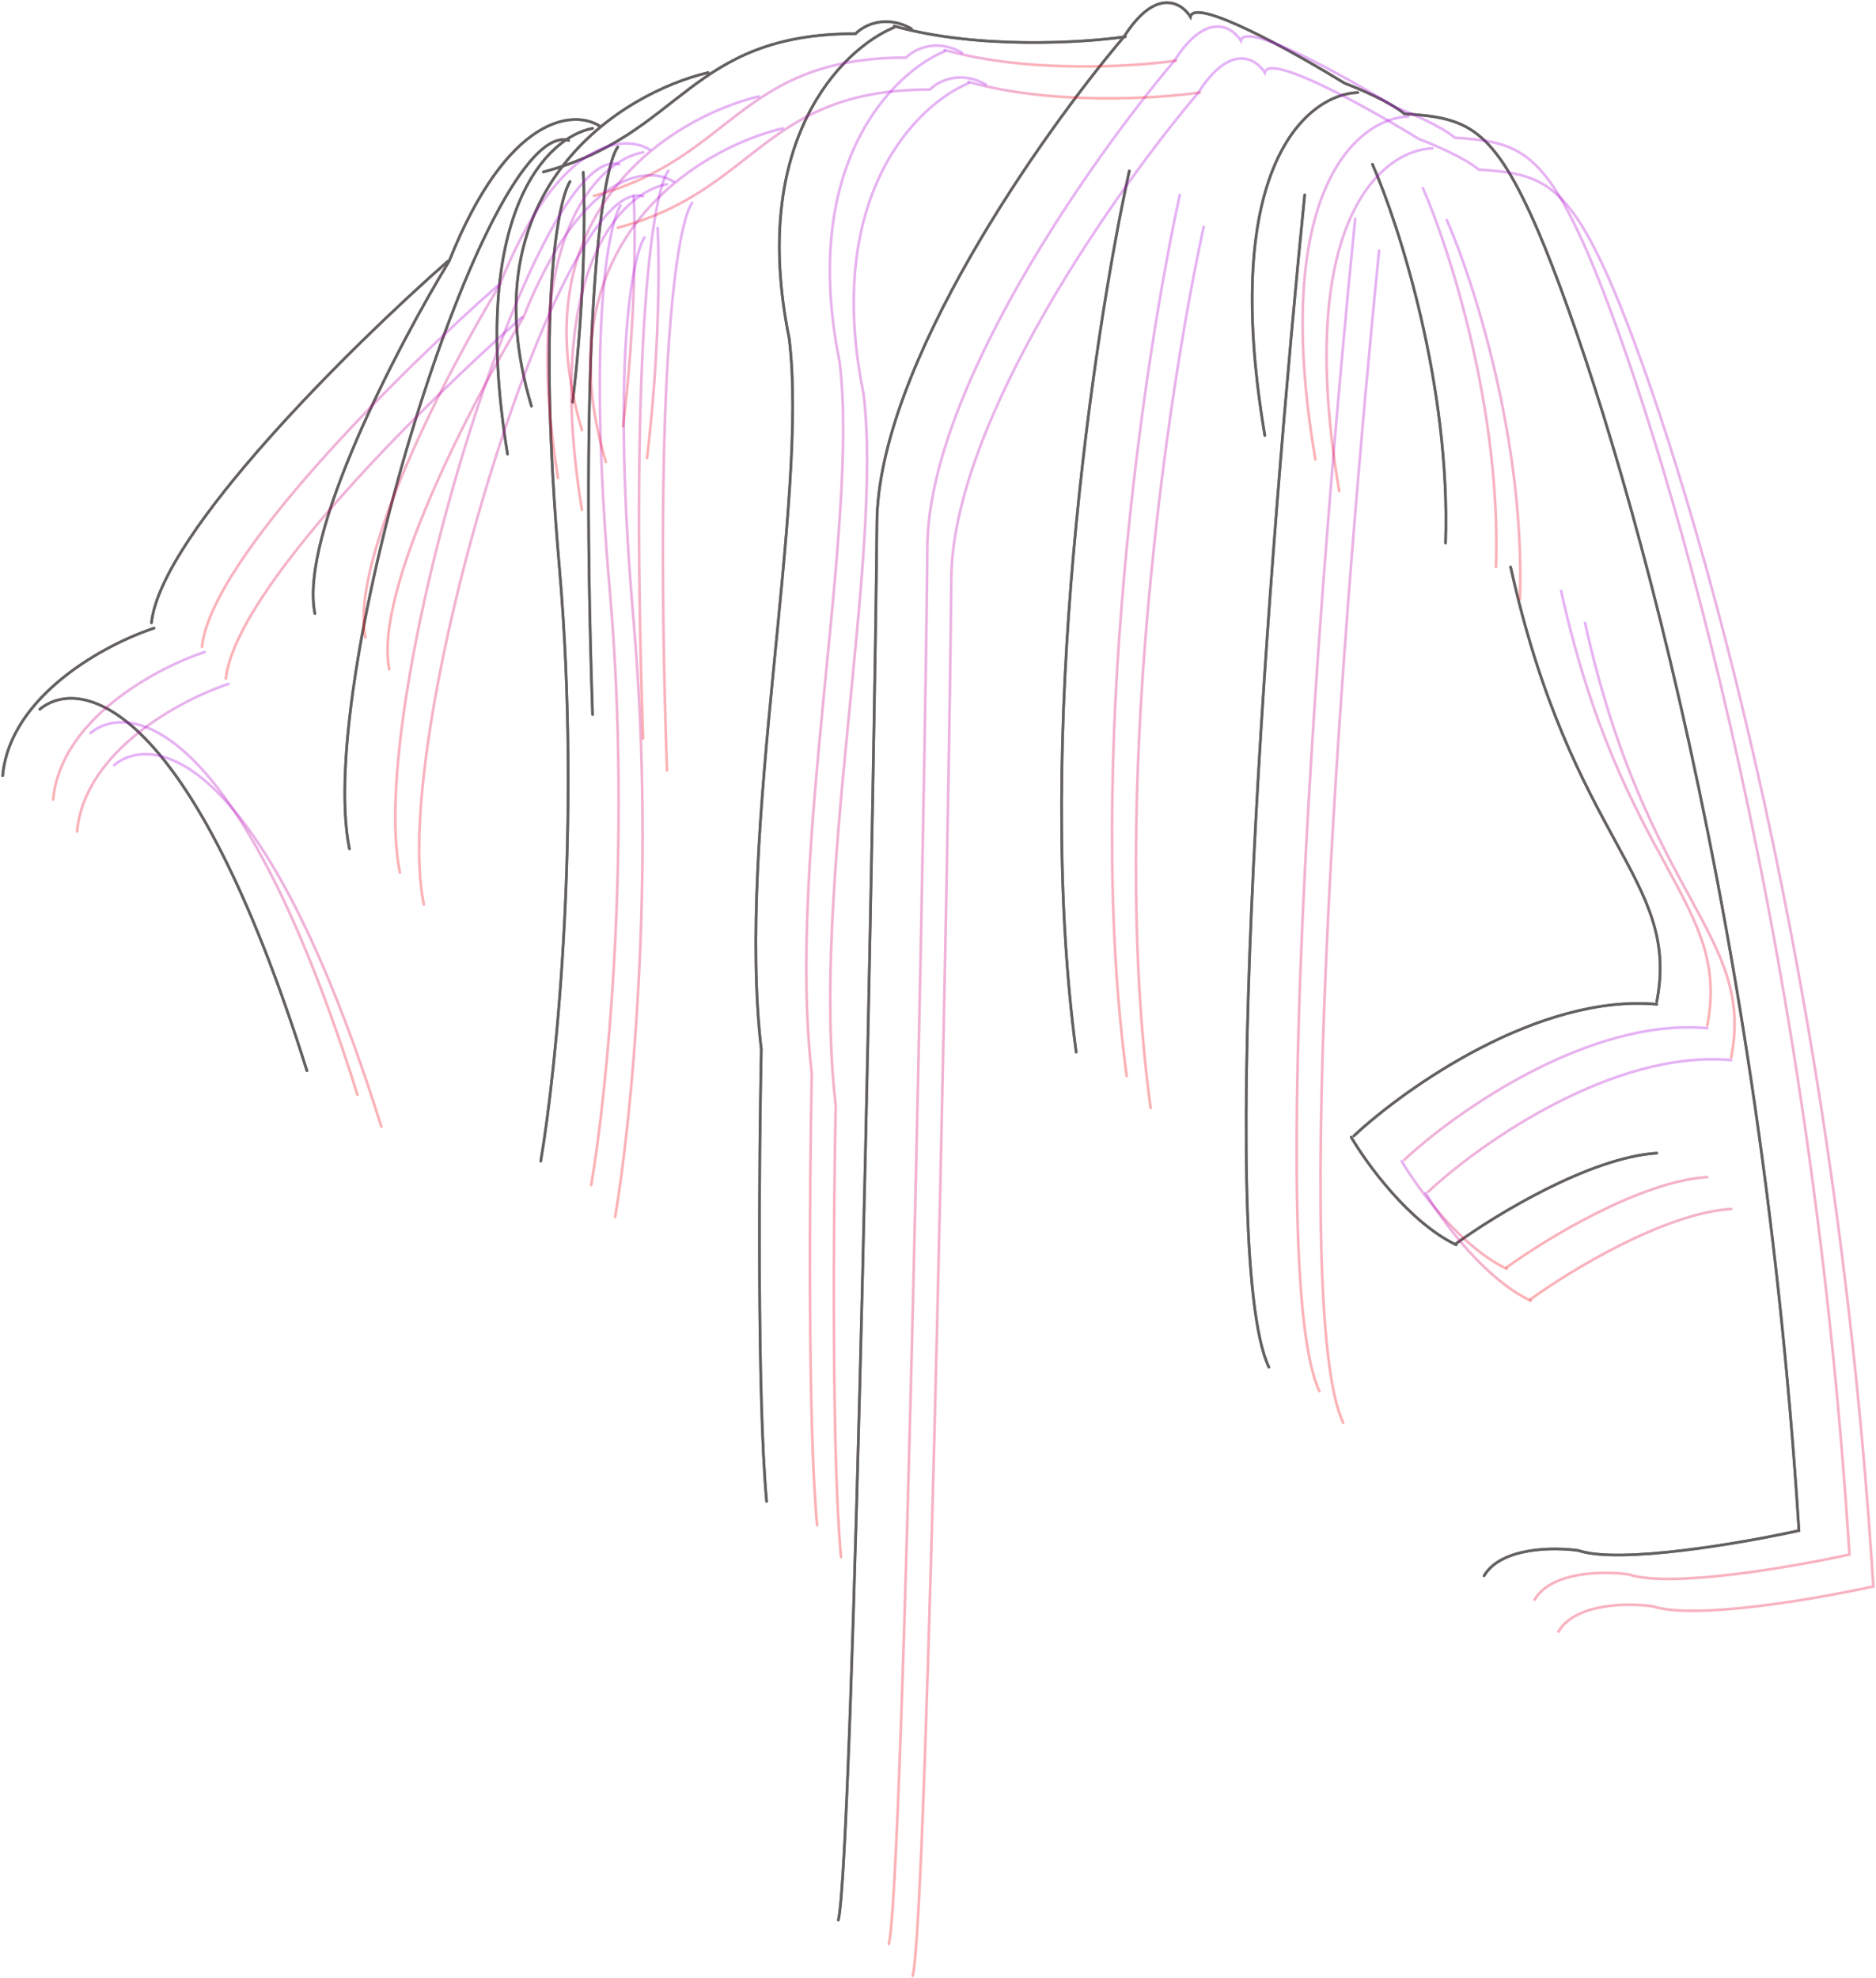<svg width="706" height="744" viewBox="0 0 706 744" fill="none" xmlns="http://www.w3.org/2000/svg">
<path d="M315.5 722.309C321 700.809 329.5 270.809 330 196.809C330.4 137.609 392.167 50.142 423 13.809C435 -4.991 444.667 0.976 448 6.309C449.6 -1.291 487.333 19.809 506 31.309C511.333 33.309 523.3 38.409 528.5 42.809C552 44.309 561.8 47.309 579 87.309C605.333 149.309 661.8 333.809 677 575.809C655.833 580.475 609.6 588.509 594 583.309C584.833 581.975 564.9 582.009 558.5 592.809" stroke="#978383" stroke-linecap="round"/>
<path d="M511 34.809C492.167 35.475 458.8 62.209 476 163.809" stroke="#978383" stroke-linecap="round"/>
<path d="M491 73.309C478 202.142 457.1 470.709 477.5 514.309" stroke="#978383" stroke-linecap="round"/>
<path d="M516.5 61.809C526.5 84.642 546 145.109 544 204.309" stroke="#978383" stroke-linecap="round"/>
<path d="M548 467.809C562.667 457.142 598.3 435.409 623.5 433.809M509.5 427.309C529 409.142 579.1 373.809 623.5 377.809" stroke="#978383" stroke-linecap="round"/>
<path d="M568.5 213.309C591.5 317.309 632.5 330.309 623.5 376.809" stroke="#978383" stroke-linecap="round"/>
<path d="M508.5 427.809C514.333 437.809 530.4 459.909 548 468.309" stroke="#978383" stroke-linecap="round"/>
<path d="M425 64.309C411.667 125.142 389 276.609 405 395.809" stroke="#978383" stroke-linecap="round"/>
<path d="M423.5 13.809C407.5 16.142 367.7 18.609 336.5 9.809" stroke="#978383" stroke-linecap="round"/>
<path d="M336.502 10.309C317.002 18.309 281.802 52.909 297.002 127.309C304.5 188.809 276.901 312.809 286.501 394.809C285.668 435.142 284.9 525.609 288.5 564.809" stroke="#978383" stroke-linecap="round"/>
<path d="M232.5 55.309C227.166 62.142 217.8 114.409 223 268.809" stroke="#978383" stroke-linecap="round"/>
<path d="M214.5 68.309C209.667 76.309 202.1 116.509 210.5 213.309C218.9 310.109 209.333 402.642 203.5 436.809" stroke="#978383" stroke-linecap="round"/>
<path d="M204.5 64.679C257 50.81 259 12.677 322 12.679C324.833 9.722 333 5.208 343 10.808" stroke="#978383" stroke-linecap="round"/>
<path d="M219.5 64.809C220.167 76.975 220.3 111.309 215.5 151.309" stroke="#978383" stroke-linecap="round"/>
<path d="M266.5 27.309C234.166 34.975 175.6 70.809 200 152.809" stroke="#978383" stroke-linecap="round"/>
<path d="M223 48.309C206.167 51.309 176.2 80.009 191 170.809" stroke="#978383" stroke-linecap="round"/>
<path d="M225.5 47.308C215.834 41.308 191 43.108 169 98.308C149.667 130.142 112.5 201.209 118.5 230.809" stroke="#978383" stroke-linecap="round"/>
<path d="M214 52.806C183 43.809 118.3 254.906 131.5 319.306" stroke="#978383" stroke-linecap="round"/>
<path d="M168.5 98.309C132.833 129.642 60.6 200.709 57 234.309" stroke="#978383" stroke-linecap="round"/>
<path d="M58 236.309C40.167 242.142 3.8 261.409 1 291.809" stroke="#978383" stroke-linecap="round"/>
<path d="M15 266.81C30.333 254.143 71.9 263.61 115.5 402.81" stroke="#978383" stroke-linecap="round"/>
<path d="M315.5 722.309C321 700.809 329.5 270.809 330 196.809C330.4 137.609 392.167 50.142 423 13.809C435 -4.991 444.667 0.976 448 6.309C449.6 -1.291 487.333 19.809 506 31.309C511.333 33.309 523.3 38.409 528.5 42.809C552 44.309 561.8 47.309 579 87.309C605.333 149.309 661.8 333.809 677 575.809C655.833 580.475 609.6 588.509 594 583.309C584.833 581.975 564.9 582.009 558.5 592.809" stroke="#636061" stroke-linecap="round"/>
<path d="M511 34.809C492.167 35.475 458.8 62.209 476 163.809" stroke="#636061" stroke-linecap="round"/>
<path d="M491 73.309C478 202.142 457.1 470.709 477.5 514.309" stroke="#636061" stroke-linecap="round"/>
<path d="M516.5 61.809C526.5 84.642 546 145.109 544 204.309" stroke="#636061" stroke-linecap="round"/>
<path d="M548 467.809C562.667 457.142 598.3 435.409 623.5 433.809M509.5 427.309C529 409.142 579.1 373.809 623.5 377.809" stroke="#636061" stroke-linecap="round"/>
<path d="M568.5 213.309C591.5 317.309 632.5 330.309 623.5 376.809" stroke="#636061" stroke-linecap="round"/>
<path d="M508.5 427.809C514.333 437.809 530.4 459.909 548 468.309" stroke="#636061" stroke-linecap="round"/>
<path d="M425 64.309C411.667 125.142 389 276.609 405 395.809" stroke="#636061" stroke-linecap="round"/>
<path d="M423.5 13.809C407.5 16.142 367.7 18.609 336.5 9.809" stroke="#636061" stroke-linecap="round"/>
<path d="M336.502 10.309C317.002 18.309 281.802 52.909 297.002 127.309C304.5 188.809 276.901 312.809 286.501 394.809C285.668 435.142 284.9 525.609 288.5 564.809" stroke="#636061" stroke-linecap="round"/>
<path d="M232.5 55.309C227.166 62.142 217.8 114.409 223 268.809" stroke="#636061" stroke-linecap="round"/>
<path d="M214.5 68.309C209.667 76.309 202.1 116.509 210.5 213.309C218.9 310.109 209.333 402.642 203.5 436.809" stroke="#636061" stroke-linecap="round"/>
<path d="M204.5 64.679C257 50.81 259 12.677 322 12.679C324.833 9.722 333 5.208 343 10.808" stroke="#636061" stroke-linecap="round"/>
<path d="M219.5 64.809C220.167 76.975 220.3 111.309 215.5 151.309" stroke="#636061" stroke-linecap="round"/>
<path d="M266.5 27.309C234.166 34.975 175.6 70.809 200 152.809" stroke="#636061" stroke-linecap="round"/>
<path d="M223 48.309C206.167 51.309 176.2 80.009 191 170.809" stroke="#636061" stroke-linecap="round"/>
<path d="M225.5 47.308C215.834 41.308 191 43.108 169 98.308C149.667 130.142 112.5 201.209 118.5 230.809" stroke="#636061" stroke-linecap="round"/>
<path d="M214 52.806C183 43.809 118.3 254.906 131.5 319.306" stroke="#636061" stroke-linecap="round"/>
<path d="M168.5 98.309C132.833 129.642 60.6 200.709 57 234.309" stroke="#636061" stroke-linecap="round"/>
<path d="M58 236.309C40.167 242.142 3.8 261.409 1 291.809" stroke="#636061" stroke-linecap="round"/>
<path d="M15 266.81C30.333 254.143 71.9 263.61 115.5 402.81" stroke="#636061" stroke-linecap="round"/>
<path d="M334.5 731.309C340 709.809 348.5 279.809 349 205.809C349.4 146.609 411.167 59.142 442 22.809C454 4.009 463.667 9.976 467 15.309C468.6 7.709 506.333 28.809 525 40.309C530.333 42.309 542.3 47.409 547.5 51.809C571 53.309 580.8 56.309 598 96.309C624.333 158.309 680.8 342.809 696 584.809C674.833 589.475 628.6 597.509 613 592.309C603.833 590.975 583.9 591.009 577.5 601.809" stroke="url(#paint0_linear_1037_511)" stroke-linecap="round"/>
<path d="M530 43.809C511.167 44.475 477.8 71.209 495 172.809" stroke="url(#paint1_linear_1037_511)" stroke-linecap="round"/>
<path d="M510 82.309C497 211.142 476.1 479.709 496.5 523.309" stroke="url(#paint2_linear_1037_511)" stroke-linecap="round"/>
<path d="M535.5 70.809C545.5 93.642 565 154.109 563 213.309" stroke="url(#paint3_linear_1037_511)" stroke-linecap="round"/>
<path d="M567 476.809C581.667 466.142 617.3 444.409 642.5 442.809M528.5 436.309C548 418.142 598.1 382.809 642.5 386.809" stroke="url(#paint4_linear_1037_511)" stroke-linecap="round"/>
<path d="M587.5 222.309C610.5 326.309 651.5 339.309 642.5 385.809" stroke="url(#paint5_linear_1037_511)" stroke-linecap="round"/>
<path d="M527.5 436.809C533.333 446.809 549.4 468.909 567 477.309" stroke="url(#paint6_linear_1037_511)" stroke-linecap="round"/>
<path d="M444 73.309C430.667 134.142 408 285.609 424 404.809" stroke="url(#paint7_linear_1037_511)" stroke-linecap="round"/>
<path d="M442.5 22.809C426.5 25.142 386.7 27.609 355.5 18.809" stroke="url(#paint8_linear_1037_511)" stroke-linecap="round"/>
<path d="M355.502 19.309C336.002 27.309 300.802 61.909 316.002 136.309C323.5 197.809 295.901 321.809 305.501 403.809C304.668 444.142 303.9 534.609 307.5 573.809" stroke="url(#paint9_linear_1037_511)" stroke-linecap="round"/>
<path d="M251.5 64.309C246.166 71.142 236.8 123.409 242 277.809" stroke="url(#paint10_linear_1037_511)" stroke-linecap="round"/>
<path d="M233.5 77.309C228.667 85.309 221.1 125.509 229.5 222.309C237.9 319.109 228.333 411.642 222.5 445.809" stroke="url(#paint11_linear_1037_511)" stroke-linecap="round"/>
<path d="M223.5 73.679C276 59.81 278 21.677 341 21.679C343.833 18.722 352 14.208 362 19.808" stroke="url(#paint12_linear_1037_511)" stroke-linecap="round"/>
<path d="M238.5 73.809C239.167 85.975 239.3 120.309 234.5 160.309" stroke="url(#paint13_linear_1037_511)" stroke-linecap="round"/>
<path d="M285.5 36.309C253.166 43.975 194.6 79.809 219 161.809" stroke="url(#paint14_linear_1037_511)" stroke-linecap="round"/>
<path d="M242 57.309C225.167 60.309 195.2 89.009 210 179.809" stroke="url(#paint15_linear_1037_511)" stroke-linecap="round"/>
<path d="M244.5 56.308C234.834 50.308 210 52.108 188 107.308C168.667 139.142 131.5 210.209 137.5 239.809" stroke="url(#paint16_linear_1037_511)" stroke-linecap="round"/>
<path d="M233 61.806C202 52.809 137.3 263.906 150.5 328.306" stroke="url(#paint17_linear_1037_511)" stroke-linecap="round"/>
<path d="M187.5 107.309C151.833 138.642 79.6 209.709 76 243.309" stroke="url(#paint18_linear_1037_511)" stroke-linecap="round"/>
<path d="M77 245.309C59.167 251.142 22.8 270.409 20 300.809" stroke="url(#paint19_linear_1037_511)" stroke-linecap="round"/>
<path d="M34 275.81C49.333 263.143 90.9 272.61 134.5 411.81" stroke="url(#paint20_linear_1037_511)" stroke-linecap="round"/>
<path d="M343.5 743.309C349 721.809 357.5 291.809 358 217.809C358.4 158.609 420.167 71.142 451 34.809C463 16.009 472.667 21.976 476 27.309C477.6 19.709 515.333 40.809 534 52.309C539.333 54.309 551.3 59.409 556.5 63.809C580 65.309 589.8 68.309 607 108.309C633.333 170.309 689.8 354.809 705 596.809C683.833 601.475 637.6 609.509 622 604.309C612.833 602.975 592.9 603.009 586.5 613.809" stroke="url(#paint21_linear_1037_511)" stroke-linecap="round"/>
<path d="M539 55.809C520.167 56.475 486.8 83.209 504 184.809" stroke="url(#paint22_linear_1037_511)" stroke-linecap="round"/>
<path d="M519 94.309C506 223.142 485.1 491.709 505.5 535.309" stroke="url(#paint23_linear_1037_511)" stroke-linecap="round"/>
<path d="M544.5 82.809C554.5 105.642 574 166.109 572 225.309" stroke="url(#paint24_linear_1037_511)" stroke-linecap="round"/>
<path d="M576 488.809C590.667 478.142 626.3 456.409 651.5 454.809M537.5 448.309C557 430.142 607.1 394.809 651.5 398.809" stroke="url(#paint25_linear_1037_511)" stroke-linecap="round"/>
<path d="M596.5 234.309C619.5 338.309 660.5 351.309 651.5 397.809" stroke="url(#paint26_linear_1037_511)" stroke-linecap="round"/>
<path d="M536.5 448.809C542.333 458.809 558.4 480.909 576 489.309" stroke="url(#paint27_linear_1037_511)" stroke-linecap="round"/>
<path d="M453 85.309C439.667 146.142 417 297.609 433 416.809" stroke="url(#paint28_linear_1037_511)" stroke-linecap="round"/>
<path d="M451.5 34.809C435.5 37.142 395.7 39.609 364.5 30.809" stroke="url(#paint29_linear_1037_511)" stroke-linecap="round"/>
<path d="M364.502 31.309C345.002 39.309 309.802 73.909 325.002 148.309C332.5 209.809 304.901 333.809 314.501 415.809C313.668 456.142 312.9 546.609 316.5 585.809" stroke="url(#paint30_linear_1037_511)" stroke-linecap="round"/>
<path d="M260.5 76.309C255.166 83.142 245.8 135.409 251 289.809" stroke="url(#paint31_linear_1037_511)" stroke-linecap="round"/>
<path d="M242.5 89.309C237.667 97.309 230.1 137.509 238.5 234.309C246.9 331.109 237.333 423.642 231.5 457.809" stroke="url(#paint32_linear_1037_511)" stroke-linecap="round"/>
<path d="M232.5 85.679C285 71.81 287 33.677 350 33.679C352.833 30.722 361 26.208 371 31.808" stroke="url(#paint33_linear_1037_511)" stroke-linecap="round"/>
<path d="M247.5 85.809C248.167 97.975 248.3 132.309 243.5 172.309" stroke="url(#paint34_linear_1037_511)" stroke-linecap="round"/>
<path d="M294.5 48.309C262.166 55.975 203.6 91.809 228 173.809" stroke="url(#paint35_linear_1037_511)" stroke-linecap="round"/>
<path d="M251 69.309C234.167 72.309 204.2 101.009 219 191.809" stroke="url(#paint36_linear_1037_511)" stroke-linecap="round"/>
<path d="M253.5 68.308C243.834 62.308 219 64.108 197 119.308C177.667 151.142 140.5 222.209 146.5 251.809" stroke="url(#paint37_linear_1037_511)" stroke-linecap="round"/>
<path d="M242 73.806C211 64.809 146.3 275.906 159.5 340.306" stroke="url(#paint38_linear_1037_511)" stroke-linecap="round"/>
<path d="M196.5 119.309C160.833 150.642 88.6 221.709 85 255.309" stroke="url(#paint39_linear_1037_511)" stroke-linecap="round"/>
<path d="M86 257.309C68.167 263.142 31.8 282.409 29 312.809" stroke="url(#paint40_linear_1037_511)" stroke-linecap="round"/>
<path d="M43 287.81C58.333 275.143 99.9 284.61 143.5 423.81" stroke="url(#paint41_linear_1037_511)" stroke-linecap="round"/>
<defs>
<linearGradient id="paint0_linear_1037_511" x1="515.25" y1="10" x2="515.25" y2="731.309" gradientUnits="userSpaceOnUse">
<stop stop-color="#A800E3" stop-opacity="0.3"/>
<stop offset="1" stop-color="#F80005" stop-opacity="0.3"/>
</linearGradient>
<linearGradient id="paint1_linear_1037_511" x1="510.112" y1="43.809" x2="510.112" y2="172.809" gradientUnits="userSpaceOnUse">
<stop stop-color="#A800E3" stop-opacity="0.3"/>
<stop offset="1" stop-color="#F80005" stop-opacity="0.3"/>
</linearGradient>
<linearGradient id="paint2_linear_1037_511" x1="498.981" y1="82.309" x2="498.981" y2="523.309" gradientUnits="userSpaceOnUse">
<stop stop-color="#A800E3" stop-opacity="0.3"/>
<stop offset="1" stop-color="#F80005" stop-opacity="0.3"/>
</linearGradient>
<linearGradient id="paint3_linear_1037_511" x1="549.321" y1="70.809" x2="549.321" y2="213.309" gradientUnits="userSpaceOnUse">
<stop stop-color="#A800E3" stop-opacity="0.3"/>
<stop offset="1" stop-color="#F80005" stop-opacity="0.3"/>
</linearGradient>
<linearGradient id="paint4_linear_1037_511" x1="585.5" y1="386.496" x2="585.5" y2="476.809" gradientUnits="userSpaceOnUse">
<stop stop-color="#A800E3" stop-opacity="0.3"/>
<stop offset="1" stop-color="#F80005" stop-opacity="0.3"/>
</linearGradient>
<linearGradient id="paint5_linear_1037_511" x1="615.635" y1="222.309" x2="615.635" y2="385.809" gradientUnits="userSpaceOnUse">
<stop stop-color="#A800E3" stop-opacity="0.3"/>
<stop offset="1" stop-color="#F80005" stop-opacity="0.3"/>
</linearGradient>
<linearGradient id="paint6_linear_1037_511" x1="547.25" y1="436.809" x2="547.25" y2="477.309" gradientUnits="userSpaceOnUse">
<stop stop-color="#A800E3" stop-opacity="0.3"/>
<stop offset="1" stop-color="#F80005" stop-opacity="0.3"/>
</linearGradient>
<linearGradient id="paint7_linear_1037_511" x1="431.249" y1="73.309" x2="431.249" y2="404.809" gradientUnits="userSpaceOnUse">
<stop stop-color="#A800E3" stop-opacity="0.3"/>
<stop offset="1" stop-color="#F80005" stop-opacity="0.3"/>
</linearGradient>
<linearGradient id="paint8_linear_1037_511" x1="399" y1="18.809" x2="399" y2="25.004" gradientUnits="userSpaceOnUse">
<stop stop-color="#A800E3" stop-opacity="0.3"/>
<stop offset="1" stop-color="#F80005" stop-opacity="0.3"/>
</linearGradient>
<linearGradient id="paint9_linear_1037_511" x1="329.475" y1="19.309" x2="329.475" y2="573.809" gradientUnits="userSpaceOnUse">
<stop stop-color="#A800E3" stop-opacity="0.3"/>
<stop offset="1" stop-color="#F80005" stop-opacity="0.3"/>
</linearGradient>
<linearGradient id="paint10_linear_1037_511" x1="245.989" y1="64.309" x2="245.989" y2="277.809" gradientUnits="userSpaceOnUse">
<stop stop-color="#A800E3" stop-opacity="0.3"/>
<stop offset="1" stop-color="#F80005" stop-opacity="0.3"/>
</linearGradient>
<linearGradient id="paint11_linear_1037_511" x1="228" y1="77.309" x2="228" y2="445.809" gradientUnits="userSpaceOnUse">
<stop stop-color="#A800E3" stop-opacity="0.3"/>
<stop offset="1" stop-color="#F80005" stop-opacity="0.3"/>
</linearGradient>
<linearGradient id="paint12_linear_1037_511" x1="292.75" y1="17.145" x2="292.75" y2="73.679" gradientUnits="userSpaceOnUse">
<stop stop-color="#A800E3" stop-opacity="0.3"/>
<stop offset="1" stop-color="#F80005" stop-opacity="0.3"/>
</linearGradient>
<linearGradient id="paint13_linear_1037_511" x1="236.669" y1="73.809" x2="236.669" y2="160.309" gradientUnits="userSpaceOnUse">
<stop stop-color="#A800E3" stop-opacity="0.3"/>
<stop offset="1" stop-color="#F80005" stop-opacity="0.3"/>
</linearGradient>
<linearGradient id="paint14_linear_1037_511" x1="249.354" y1="36.309" x2="249.354" y2="161.809" gradientUnits="userSpaceOnUse">
<stop stop-color="#A800E3" stop-opacity="0.3"/>
<stop offset="1" stop-color="#F80005" stop-opacity="0.3"/>
</linearGradient>
<linearGradient id="paint15_linear_1037_511" x1="224.007" y1="57.309" x2="224.007" y2="179.809" gradientUnits="userSpaceOnUse">
<stop stop-color="#A800E3" stop-opacity="0.3"/>
<stop offset="1" stop-color="#F80005" stop-opacity="0.3"/>
</linearGradient>
<linearGradient id="paint16_linear_1037_511" x1="190.676" y1="53.961" x2="190.676" y2="239.809" gradientUnits="userSpaceOnUse">
<stop stop-color="#A800E3" stop-opacity="0.3"/>
<stop offset="1" stop-color="#F80005" stop-opacity="0.3"/>
</linearGradient>
<linearGradient id="paint17_linear_1037_511" x1="190.873" y1="61.527" x2="190.873" y2="328.306" gradientUnits="userSpaceOnUse">
<stop stop-color="#A800E3" stop-opacity="0.3"/>
<stop offset="1" stop-color="#F80005" stop-opacity="0.3"/>
</linearGradient>
<linearGradient id="paint18_linear_1037_511" x1="131.75" y1="107.309" x2="131.75" y2="243.309" gradientUnits="userSpaceOnUse">
<stop stop-color="#A800E3" stop-opacity="0.3"/>
<stop offset="1" stop-color="#F80005" stop-opacity="0.3"/>
</linearGradient>
<linearGradient id="paint19_linear_1037_511" x1="48.5" y1="245.309" x2="48.5" y2="300.809" gradientUnits="userSpaceOnUse">
<stop stop-color="#A800E3" stop-opacity="0.3"/>
<stop offset="1" stop-color="#F80005" stop-opacity="0.3"/>
</linearGradient>
<linearGradient id="paint20_linear_1037_511" x1="84.25" y1="271.723" x2="84.25" y2="411.81" gradientUnits="userSpaceOnUse">
<stop stop-color="#A800E3" stop-opacity="0.3"/>
<stop offset="1" stop-color="#F80005" stop-opacity="0.3"/>
</linearGradient>
<linearGradient id="paint21_linear_1037_511" x1="524.25" y1="22" x2="524.25" y2="743.309" gradientUnits="userSpaceOnUse">
<stop stop-color="#A800E3" stop-opacity="0.3"/>
<stop offset="1" stop-color="#F80005" stop-opacity="0.3"/>
</linearGradient>
<linearGradient id="paint22_linear_1037_511" x1="519.112" y1="55.809" x2="519.112" y2="184.809" gradientUnits="userSpaceOnUse">
<stop stop-color="#A800E3" stop-opacity="0.3"/>
<stop offset="1" stop-color="#F80005" stop-opacity="0.3"/>
</linearGradient>
<linearGradient id="paint23_linear_1037_511" x1="507.981" y1="94.309" x2="507.981" y2="535.309" gradientUnits="userSpaceOnUse">
<stop stop-color="#A800E3" stop-opacity="0.3"/>
<stop offset="1" stop-color="#F80005" stop-opacity="0.3"/>
</linearGradient>
<linearGradient id="paint24_linear_1037_511" x1="558.321" y1="82.809" x2="558.321" y2="225.309" gradientUnits="userSpaceOnUse">
<stop stop-color="#A800E3" stop-opacity="0.3"/>
<stop offset="1" stop-color="#F80005" stop-opacity="0.3"/>
</linearGradient>
<linearGradient id="paint25_linear_1037_511" x1="594.5" y1="398.496" x2="594.5" y2="488.809" gradientUnits="userSpaceOnUse">
<stop stop-color="#A800E3" stop-opacity="0.3"/>
<stop offset="1" stop-color="#F80005" stop-opacity="0.3"/>
</linearGradient>
<linearGradient id="paint26_linear_1037_511" x1="624.635" y1="234.309" x2="624.635" y2="397.809" gradientUnits="userSpaceOnUse">
<stop stop-color="#A800E3" stop-opacity="0.3"/>
<stop offset="1" stop-color="#F80005" stop-opacity="0.3"/>
</linearGradient>
<linearGradient id="paint27_linear_1037_511" x1="556.25" y1="448.809" x2="556.25" y2="489.309" gradientUnits="userSpaceOnUse">
<stop stop-color="#A800E3" stop-opacity="0.3"/>
<stop offset="1" stop-color="#F80005" stop-opacity="0.3"/>
</linearGradient>
<linearGradient id="paint28_linear_1037_511" x1="440.249" y1="85.309" x2="440.249" y2="416.809" gradientUnits="userSpaceOnUse">
<stop stop-color="#A800E3" stop-opacity="0.3"/>
<stop offset="1" stop-color="#F80005" stop-opacity="0.3"/>
</linearGradient>
<linearGradient id="paint29_linear_1037_511" x1="408" y1="30.809" x2="408" y2="37.004" gradientUnits="userSpaceOnUse">
<stop stop-color="#A800E3" stop-opacity="0.3"/>
<stop offset="1" stop-color="#F80005" stop-opacity="0.3"/>
</linearGradient>
<linearGradient id="paint30_linear_1037_511" x1="338.475" y1="31.309" x2="338.475" y2="585.809" gradientUnits="userSpaceOnUse">
<stop stop-color="#A800E3" stop-opacity="0.3"/>
<stop offset="1" stop-color="#F80005" stop-opacity="0.3"/>
</linearGradient>
<linearGradient id="paint31_linear_1037_511" x1="254.989" y1="76.309" x2="254.989" y2="289.809" gradientUnits="userSpaceOnUse">
<stop stop-color="#A800E3" stop-opacity="0.3"/>
<stop offset="1" stop-color="#F80005" stop-opacity="0.3"/>
</linearGradient>
<linearGradient id="paint32_linear_1037_511" x1="237" y1="89.309" x2="237" y2="457.809" gradientUnits="userSpaceOnUse">
<stop stop-color="#A800E3" stop-opacity="0.3"/>
<stop offset="1" stop-color="#F80005" stop-opacity="0.3"/>
</linearGradient>
<linearGradient id="paint33_linear_1037_511" x1="301.75" y1="29.145" x2="301.75" y2="85.679" gradientUnits="userSpaceOnUse">
<stop stop-color="#A800E3" stop-opacity="0.3"/>
<stop offset="1" stop-color="#F80005" stop-opacity="0.3"/>
</linearGradient>
<linearGradient id="paint34_linear_1037_511" x1="245.669" y1="85.809" x2="245.669" y2="172.309" gradientUnits="userSpaceOnUse">
<stop stop-color="#A800E3" stop-opacity="0.3"/>
<stop offset="1" stop-color="#F80005" stop-opacity="0.3"/>
</linearGradient>
<linearGradient id="paint35_linear_1037_511" x1="258.354" y1="48.309" x2="258.354" y2="173.809" gradientUnits="userSpaceOnUse">
<stop stop-color="#A800E3" stop-opacity="0.3"/>
<stop offset="1" stop-color="#F80005" stop-opacity="0.3"/>
</linearGradient>
<linearGradient id="paint36_linear_1037_511" x1="233.007" y1="69.309" x2="233.007" y2="191.809" gradientUnits="userSpaceOnUse">
<stop stop-color="#A800E3" stop-opacity="0.3"/>
<stop offset="1" stop-color="#F80005" stop-opacity="0.3"/>
</linearGradient>
<linearGradient id="paint37_linear_1037_511" x1="199.676" y1="65.961" x2="199.676" y2="251.809" gradientUnits="userSpaceOnUse">
<stop stop-color="#A800E3" stop-opacity="0.3"/>
<stop offset="1" stop-color="#F80005" stop-opacity="0.3"/>
</linearGradient>
<linearGradient id="paint38_linear_1037_511" x1="199.873" y1="73.527" x2="199.873" y2="340.306" gradientUnits="userSpaceOnUse">
<stop stop-color="#A800E3" stop-opacity="0.3"/>
<stop offset="1" stop-color="#F80005" stop-opacity="0.3"/>
</linearGradient>
<linearGradient id="paint39_linear_1037_511" x1="140.75" y1="119.309" x2="140.75" y2="255.309" gradientUnits="userSpaceOnUse">
<stop stop-color="#A800E3" stop-opacity="0.3"/>
<stop offset="1" stop-color="#F80005" stop-opacity="0.3"/>
</linearGradient>
<linearGradient id="paint40_linear_1037_511" x1="57.5" y1="257.309" x2="57.5" y2="312.809" gradientUnits="userSpaceOnUse">
<stop stop-color="#A800E3" stop-opacity="0.3"/>
<stop offset="1" stop-color="#F80005" stop-opacity="0.3"/>
</linearGradient>
<linearGradient id="paint41_linear_1037_511" x1="93.25" y1="283.723" x2="93.25" y2="423.81" gradientUnits="userSpaceOnUse">
<stop stop-color="#A800E3" stop-opacity="0.3"/>
<stop offset="1" stop-color="#F80005" stop-opacity="0.3"/>
</linearGradient>
</defs>
</svg>
